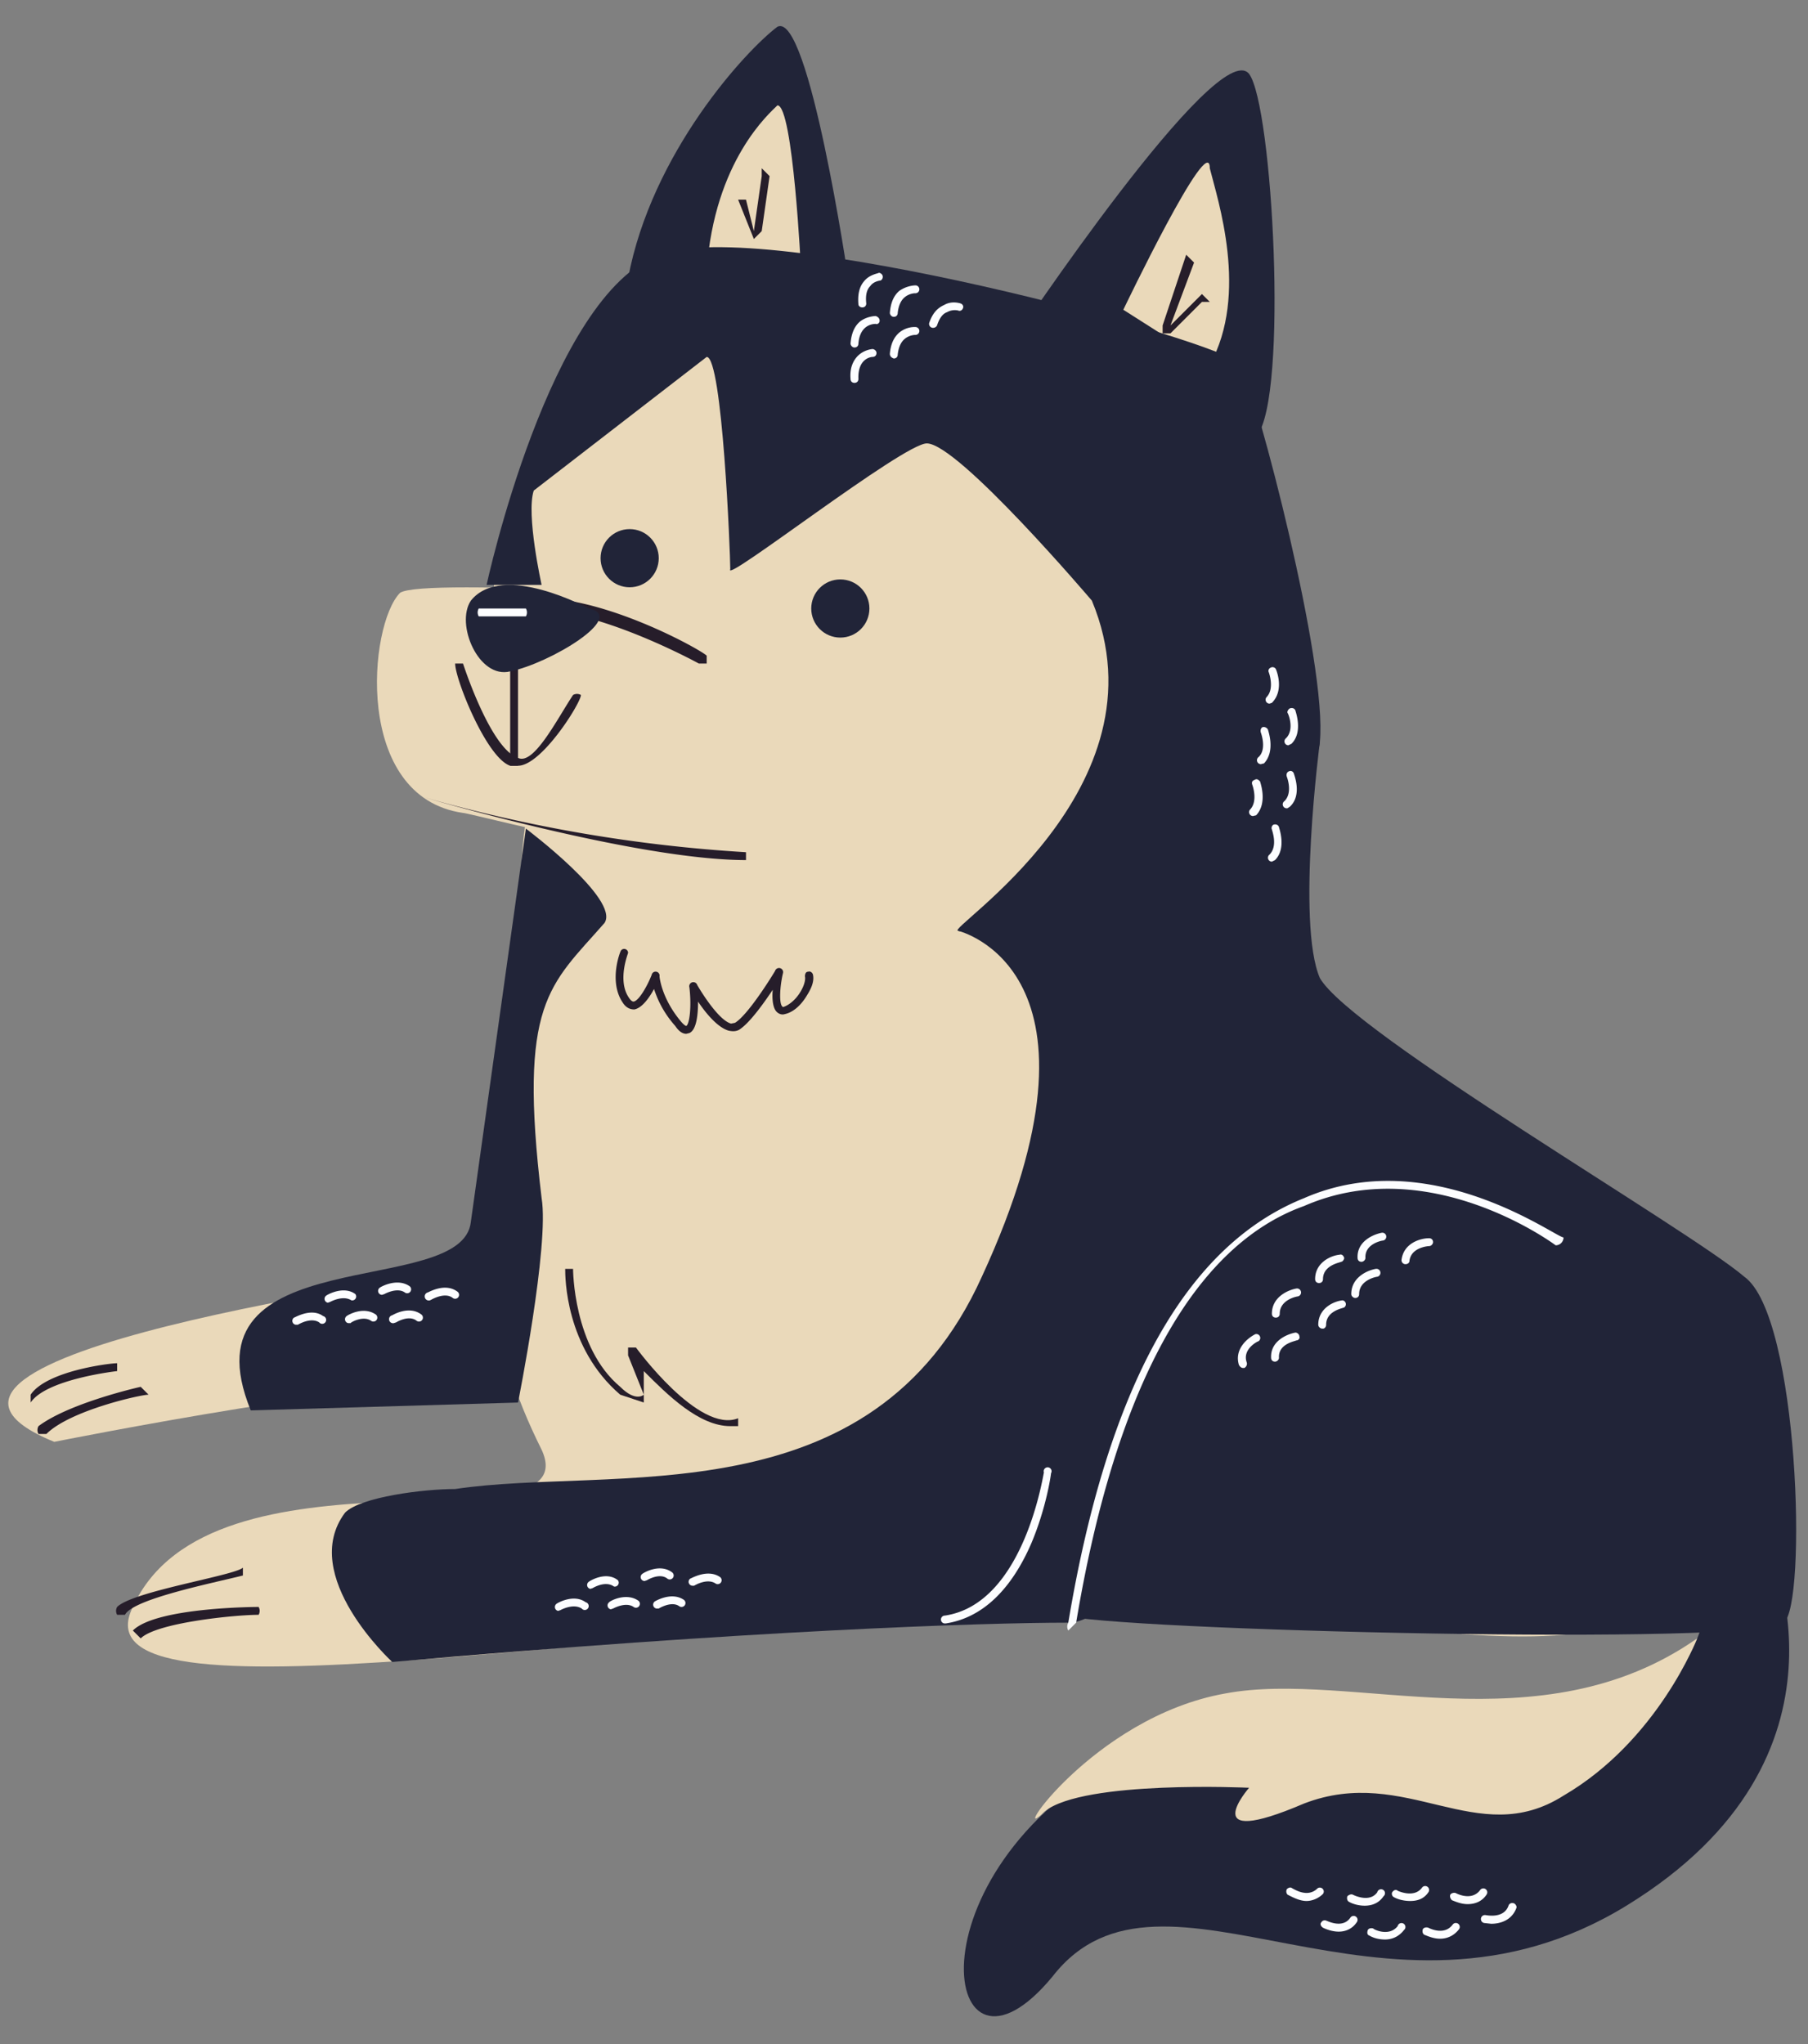 <svg xmlns="http://www.w3.org/2000/svg" xml:space="preserve" viewBox="0 0 2300 2600">
  <rect x="0" y="0" width="2300" height="2600" fill="#808080" stroke="none"/>
  <g transform="matrix(-10 0 0 10 2669 -2356)">
    <path fill="#212438" d="M159 271s5-34 9-32c4 3 16 16 19 32zM138 279s-26-39-30-34c-3 4-5 41-1 46 3 5 31-12 31-12z"/>
    <path fill="#ead9ba" d="M161 272s24-14 40 27c16 42-25 59-27 66s-36-31-53-46c-16-15 40-47 40-47z"/>
    <path fill="#ead9ba" d="M46 422s18-26 43-39c25-12 15-35 15-78 0-22 81 8 91 22 10 13 3 37 7 52s3 27-4 41c-6 13 42-2 52 20 8 16-62 2-124 0-37-1-77 17-80-18z"/>
    <circle cx="186.8" cy="306.6" r="3.7" fill="#212438"/>
    <circle cx="160" cy="313" r="3.7" fill="#212438"/>
    <path fill="#ead9ba" d="M124 275s-11-23-11-18c-1 4-5 16 0 25zM165 270s1-21 3-21c1 1 8 7 9 21z"/>
    <path fill="#261d2a" d="M174 417h-1v-1c5 2 13-9 13-9h1v1l-2 5s1 1 3-1c6-5 6-15 6-15h1c0 1 0 10-7 16l-3 1v-4c-3 3-7 7-11 7z"/>
    <path fill="#ead9ba" d="M170 312s43-3 46-1c4 4 6 26-8 28-1 0-38 10-40 4s2-31 2-31z"/>
    <path fill="#261d2a" d="M177 320v-1c1-1 21-12 28-5l-1 1c-6-6-26 5-26 5h-1zM201 333c-3 0-8-8-8-9a1 1 0 0 1 1 0c2 3 5 9 7 8 3-1 6-9 7-12h1c0 2-4 12-7 13h-1z"/>
    <path fill="#261d2a" d="M202 333h-1v-16h1v16z"/>
    <path fill="#212438" d="M42 432s-13 27 18 46 59-9 73 9c14 17 19-13-9-28-29-15-73 13-75-25z"/>
    <path fill="#ead9ba" d="M51 444s5 13 17 20c11 7 20-4 33 1 14 6 7-2 7-2s21-1 26 3c5 5-6-12-23-15-16-3-40 7-60-7z"/>
    <path fill="#261d2a" d="M249 444c-2-2-12-3-15-3a1 1 0 0 1 0-1s13 0 16 3l-1 1zM252 441h-1c-1-2-11-4-15-5v-1c1 1 14 3 16 5a1 1 0 0 1 0 1zM118 278l-2-2-2-2h-1l1-1 3 3 1 1-3-8 1-1 3 9v1h-1zM171 266l-1-1-1-7 1-1v1l1 7 1-4h1l-2 5z"/>
    <path fill="#212438" d="M192 313s11-6 15-1c2 3-1 10-5 9-5-1-15-7-10-8z"/>
    <path fill="#fcfdff" d="M206 314h-6a1 1 0 0 1 0-1h6a1 1 0 0 1 0 1z"/>
    <path fill="#261d2a" d="M172 345v-1a191 191 0 0 0 41-7s-27 8-41 8z"/>
    <path fill="#212438" d="M145 354s-21 5-3 44c14 31 47 24 67 27 4 0 12 1 14 3 6 8-6 19-6 19-45-4-75-5-86-5-12 0-31-52-26-64 4-11 14-37 40-24z"/>
    <path fill="#212438" d="M128 312s17-20 21-20c3 0 26 18 25 16 0-2 1-27 3-27l22 17c1 3-1 12-1 12h7s-8-37-22-42c-13-5-72 11-74 14-2 4-11 38-10 48 1 11 44 25 46 24 2 0-27-18-17-42z"/>
    <path fill="#212438" d="M99 330s3 23 0 30c-4 7-47 32-54 38-7 5-8 42-5 44 3 3 86 1 92-1s-13-65-10-71c2-5 13-16 13-16s-11-21-36-24z"/>
    <path fill="#fcfdff" d="m131 443-1-1c-5-30-15-48-29-53-16-7-32 5-32 5a1 1 0 0 1-1-1c1 0 17-12 33-5 15 6 25 24 30 54a1 1 0 0 1 0 1z"/>
    <path fill="#ead9ba" d="M260 419s-45-9-54-7c-8 3-4-16 1-15s80 11 53 22z"/>
    <path fill="#261d2a" d="M263 414c-2-3-11-4-11-4v-1c1 0 9 1 11 4v1zM262 418h-1c-3-3-12-5-13-5l1-1s9 2 13 5a1 1 0 0 1 0 1z"/>
    <path fill="#212438" d="m201 414 34 1c9-22-27-14-28-24l-7-50s-12 9-10 12c7 8 11 10 8 35-1 6 3 26 3 26z"/>
  </g>
  <path fill="#fcfdff" d="M1187 417c2 0 4-1 5-3 3-9 7-15 13-17 7-4 14-2 14-2 2 1 5 0 6-3 1-2 0-5-3-6 0 0-11-4-21 2-9 4-15 11-19 23a5 5 0 0 0 5 6zM1137 403c3 0 5-2 5-5 1-9 4-16 9-20 6-5 13-5 13-5a5 5 0 1 0 1-10c-1 0-11 0-21 7-7 6-11 15-12 28 0 2 2 5 5 5zM1137 456c3 0 5-2 5-5 1-9 4-16 9-20 6-5 13-5 13-5a5 5 0 1 0 1-10c-1 0-11-1-21 7-7 6-11 15-12 27 0 3 2 5 5 6zM1087 442c3 0 5-2 5-5 2-25 20-25 22-25 2 1 5-1 5-4s-2-5-5-6c0 0-11 0-20 7-7 6-11 15-12 28 0 2 2 5 5 5zM1087 487c3 0 5-2 5-5-1-26 16-28 18-28 3 0 5-2 5-5s-3-5-5-5c-1 0-12 1-20 10-6 7-9 16-8 28 0 3 2 5 5 5zM1097 391c3 0 5-2 5-5-1-9 0-17 5-22 4-6 12-7 12-7 2 0 4-2 4-5s-3-5-5-5c-1 1-12 2-19 11-6 7-8 17-7 29 0 2 2 4 5 4z"/>
  <g fill="#fcfdff">
    <path d="M1623 1676c3 0 5-2 5-5 0-18 22-22 23-22a5 5 0 0 0-2-10c-11 2-31 11-31 32 0 3 2 5 5 5zM1682 1690h1c2 0 4-2 4-5 0-18 22-21 23-22a5 5 0 0 0-2-9c-11 1-31 10-31 31 0 3 3 5 5 5zM1678 1632c3 0 5-2 5-5 0-18 22-21 23-22 2 0 4-3 4-5-1-3-3-5-6-4-11 1-31 10-31 31 0 3 2 5 5 5zM1724 1651c3 0 5-2 5-5 0-18 22-22 23-22a5 5 0 0 0-2-10c-11 2-31 11-31 32 0 3 3 5 5 5zM1732 1605c2 0 5-2 5-5-1-18 21-22 22-22a5 5 0 0 0-1-10c-11 2-32 11-31 32 0 3 2 5 5 5zM1788 1608c3 0 5-2 5-4 2-18 25-19 25-19 3 0 5-3 5-5 0-3-2-5-5-5-11 0-32 6-35 27a5 5 0 0 0 5 6zM1622 1732c2 0 5-2 5-5-1-18 21-21 22-22 3 0 5-3 4-5 0-3-3-5-5-5-11 2-32 11-31 32 0 3 2 5 5 5zM1581 1740h2c2-1 4-4 3-7-6-17 14-27 15-27a5 5 0 0 0-4-9c-10 5-27 19-21 39 1 2 3 4 5 4z"/>
  </g>
  <g fill="#fcfdff">
    <path d="M1832 2466c8 0 17-3 24-12a5 5 0 1 0-8-6c-11 15-31 4-31 4-3-1-6 0-7 2-1 3 0 6 2 7 5 2 12 5 20 5zM1794 2418c8 0 17-2 23-11a5 5 0 0 0-8-6c-10 14-31 4-31 4-2-2-5-1-7 2-1 2 0 5 2 6 5 3 13 5 21 5zM1762 2467c8 0 17-3 24-12a5 5 0 1 0-8-5c-11 14-31 4-31 3-3-1-6 0-7 2-1 3-1 6 2 7 5 3 12 5 20 5zM1736 2424c9 0 18-3 24-12a5 5 0 1 0-8-5c-10 14-31 3-31 3-2-1-5 0-7 2-1 3 0 6 2 7 5 3 13 5 20 5zM1703 2457c8 0 17-3 23-12a5 5 0 1 0-8-6c-10 15-30 4-31 4-2-1-5 0-6 2-2 2-1 5 2 7 4 2 12 5 20 5zM1662 2418c7 0 15-3 21-9a5 5 0 0 0-7-7c-13 13-31 0-32 0-2-2-5-1-7 1-1 2-1 5 1 7 6 3 15 8 24 8zM1867 2422c9 0 18-3 24-12a5 5 0 1 0-8-6c-11 15-31 4-31 4-2-1-6 0-7 2s0 5 2 7c5 2 12 5 20 5zM1897 2447c11 0 26-4 32-20 1-2-1-5-3-6-3-1-6 0-7 3-6 17-28 12-29 12a5 5 0 0 0-2 10l9 1z"/>
  </g>
  <path fill="#fcfdff" d="M1202 2065h1c46-7 83-42 109-102 19-45 25-87 25-89a5 5 0 1 0-9-1c-1 2-25 167-126 182a5 5 0 0 0 0 10zM1639 948l4-2c15-15 5-41 5-42-1-3-4-4-7-3-2 1-4 4-3 6 1 1 9 21-2 32a5 5 0 0 0 3 9zM1604 972l4-1c15-16 5-42 5-43-1-2-4-4-7-3-2 1-3 4-2 7 0 0 8 21-3 31a5 5 0 0 0 3 9zM1638 1028l3-2c16-15 5-41 5-42-1-3-4-4-6-3-3 1-4 4-3 7 0 0 8 20-3 31a5 5 0 0 0 4 9zM1594 1038l4-1c15-16 5-42 5-43-2-2-4-4-7-2-3 1-4 3-3 6 0 0 8 21-3 32a5 5 0 0 0 4 8zM1618 1096l4-2c15-15 5-41 5-42-1-3-4-4-7-3-2 1-3 4-2 6 0 1 8 21-3 32a5 5 0 0 0 3 9zM1615 895l3-1c16-16 6-41 5-43s-4-3-6-2c-3 1-4 4-3 6 0 0 8 21-3 32a5 5 0 0 0 4 8z"/>
  <g fill="#fcfdff">
    <path d="m751 2021 3-1s16-10 27-2a5 5 0 0 0 5-8c-15-12-36 1-37 2a5 5 0 0 0 2 9zM777 2047l3-1s16-9 26-2a5 5 0 0 0 6-8c-16-11-37 1-37 2a5 5 0 0 0 2 9zM820 2011l3-1s16-10 26-2a5 5 0 0 0 6-8c-16-12-37 1-38 2a5 5 0 0 0 3 9zM835 2046h3s16-10 26-3a5 5 0 0 0 6-8c-16-11-37 2-37 2a5 5 0 0 0 2 9zM881 2017h2s16-10 27-3a5 5 0 0 0 6-8c-16-11-37 2-38 2a5 5 0 0 0 3 9zM710 2049l3-1s16-9 27-2a5 5 0 1 0 5-8c-15-11-36 1-37 2a5 5 0 0 0 2 9z"/>
  </g>
  <g fill="#fcfdff">
    <path d="m417 1657 3-1s16-9 27-2a5 5 0 0 0 5-8c-15-11-36 1-37 2a5 5 0 0 0 2 9zM443 1683h3c0-1 16-10 26-3a5 5 0 0 0 6-8c-16-11-36 1-37 2a5 5 0 0 0 2 9zM486 1647l3-1s16-9 26-2a5 5 0 0 0 6-8c-16-11-37 1-38 2a5 5 0 0 0 3 9zM501 1683l3-1s16-10 26-2a5 5 0 1 0 6-8c-16-12-37 1-37 1a5 5 0 0 0 2 10zM547 1654l2-1s17-10 27-2a5 5 0 0 0 6-8c-16-12-37 1-38 1a5 5 0 0 0 3 10zM376 1685h3s16-10 27-3a5 5 0 1 0 5-8c-15-11-36 2-37 2a5 5 0 0 0 2 9z"/>
  </g>
  <path fill="#261d2a" d="m873 1315 4-1c9-4 11-23 11-40 10 15 25 33 39 37 5 1 9 1 13-1 13-8 31-33 43-51-1 11 0 23 5 28 3 3 7 4 10 3 10-2 20-10 28-23 3-5 11-17 8-28-1-2-3-4-6-3-3 0-4 3-4 6 1 4-1 12-6 20-6 10-15 17-22 19l-1-1c-4-4-3-25 1-42a5 5 0 0 0-10-3c-9 15-36 57-51 66l-5 1c-15-4-36-37-43-49a5 5 0 0 0-10 3c3 25 0 47-4 49 0 0-2 0-7-6-25-30-27-57-27-57a5 5 0 0 0-10-2c-5 13-16 33-23 34-2 0-4-2-6-5-15-22-1-56-1-57a5 5 0 0 0-9-3c-1 1-16 39 2 66 5 8 11 9 15 9 10-2 19-15 25-26 4 12 11 29 27 47 2 3 7 10 14 10z"/>
</svg>
